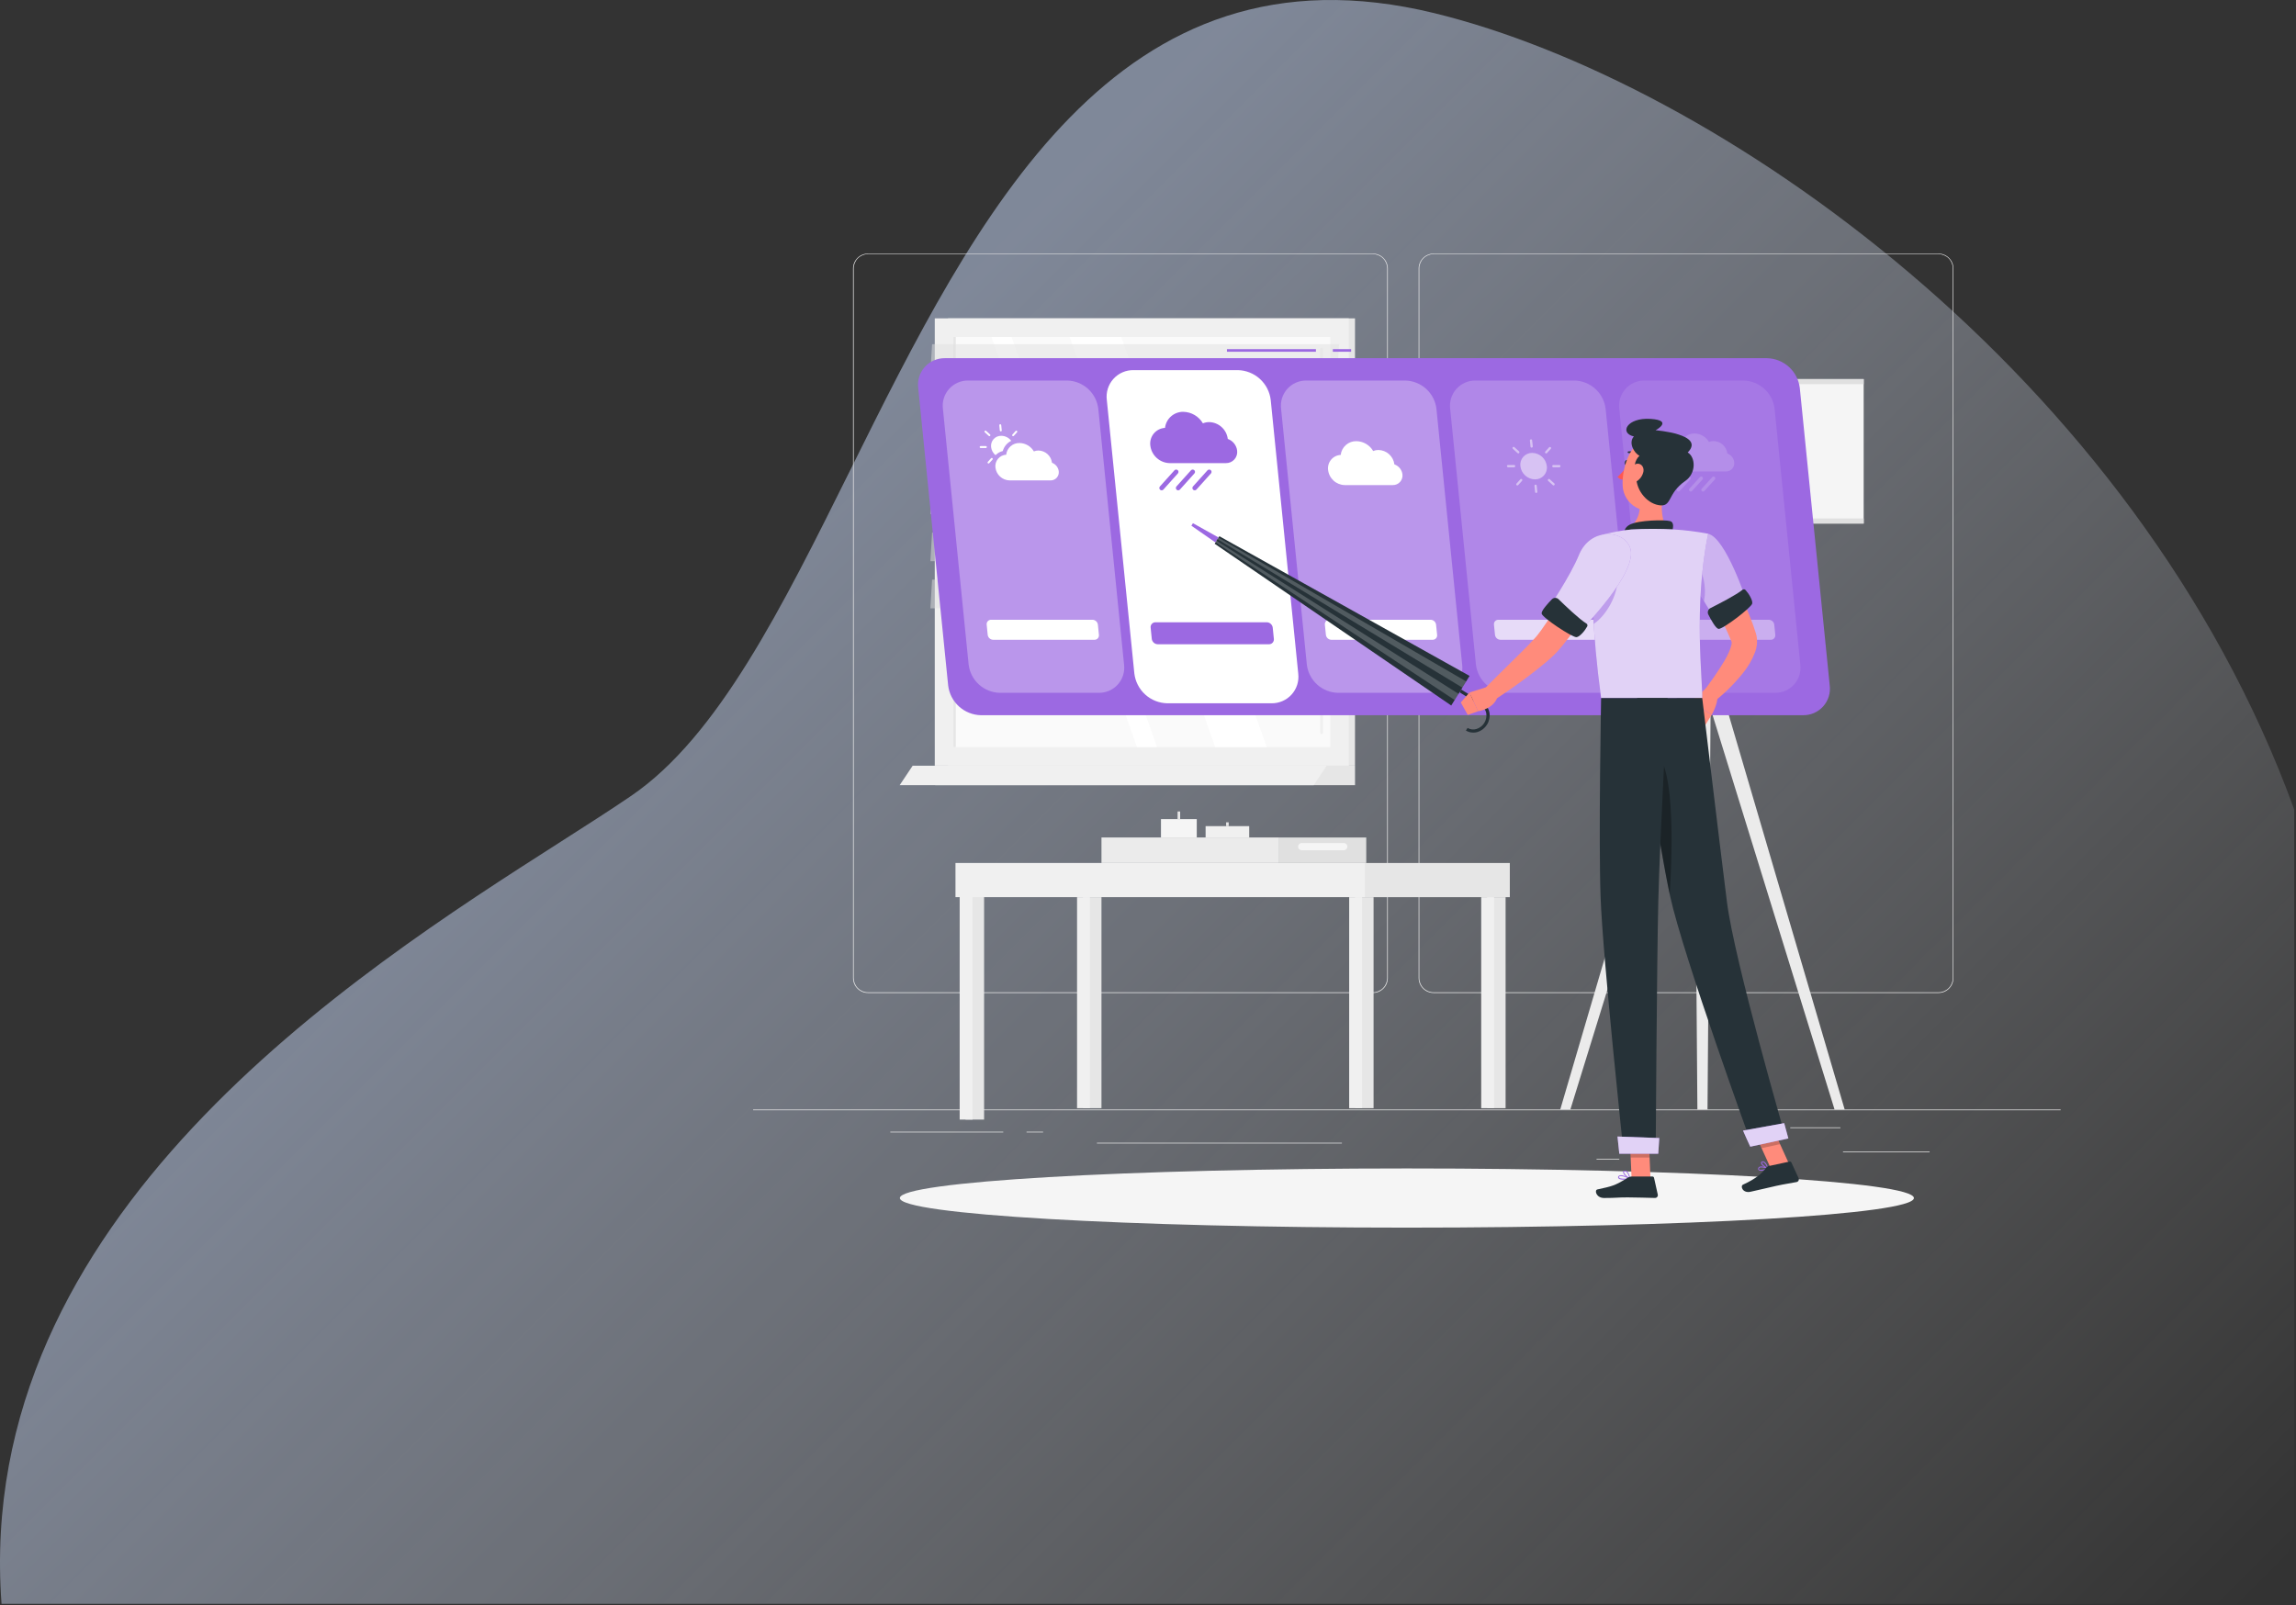 <svg width="878" height="614" viewBox="0 0 878 614" fill="none" xmlns="http://www.w3.org/2000/svg">
<rect x="0" y="0" width="878" height="614" fill="#333333" stroke="none"/>
<path opacity="0.5" fill-rule="evenodd" clip-rule="evenodd" d="M867.392 613.448H0.586C-10.388 465.646 135.329 372.511 214.497 321.91C224.782 315.337 233.943 309.481 241.492 304.317C274.58 281.68 299.116 232.249 325.211 179.676C373.287 82.82 426.654 -24.698 548.543 5.039C655.706 31.25 816.764 142.78 877.317 309.629V586.745C874.313 595.577 871.008 604.479 867.392 613.448Z" fill="url(#paint0_linear)"/>
<path d="M788 424.4H288V424.65H788V424.4Z" fill="#EBEBEB"/>
<path d="M737.9 440.49H704.78V440.74H737.9V440.49Z" fill="#EBEBEB"/>
<path d="M619.22 443.21H610.53V443.46H619.22V443.21Z" fill="#EBEBEB"/>
<path d="M703.78 431.21H684.59V431.46H703.78V431.21Z" fill="#EBEBEB"/>
<path d="M383.65 432.89H340.46V433.14H383.65V432.89Z" fill="#EBEBEB"/>
<path d="M398.89 432.89H392.56V433.14H398.89V432.89Z" fill="#EBEBEB"/>
<path d="M513.15 437.11H419.47V437.36H513.15V437.11Z" fill="#EBEBEB"/>
<path d="M525 379.8H331.91C330.397 379.797 328.948 379.195 327.879 378.124C326.81 377.053 326.21 375.603 326.21 374.09V102.66C326.223 101.156 326.829 99.718 327.896 98.658C328.964 97.599 330.406 97.003 331.91 97H525C526.514 97 527.967 97.602 529.038 98.672C530.108 99.743 530.71 101.196 530.71 102.71V374.09C530.71 375.604 530.108 377.057 529.038 378.128C527.967 379.198 526.514 379.8 525 379.8ZM331.91 97.2C330.464 97.203 329.077 97.779 328.056 98.803C327.034 99.826 326.46 101.214 326.46 102.66V374.09C326.46 375.536 327.034 376.924 328.056 377.947C329.077 378.971 330.464 379.547 331.91 379.55H525C526.447 379.547 527.834 378.971 528.858 377.948C529.881 376.924 530.457 375.537 530.46 374.09V102.66C530.457 101.213 529.881 99.826 528.858 98.802C527.834 97.779 526.447 97.203 525 97.2H331.91Z" fill="#EBEBEB"/>
<path d="M741.31 379.8H548.21C546.696 379.797 545.246 379.195 544.175 378.125C543.105 377.054 542.503 375.604 542.5 374.09V102.66C542.516 101.155 543.124 99.717 544.193 98.658C545.262 97.598 546.705 97.002 548.21 97H741.31C742.812 97.005 744.252 97.602 745.317 98.662C746.382 99.721 746.987 101.158 747 102.66V374.09C747 375.601 746.401 377.05 745.335 378.121C744.268 379.191 742.821 379.795 741.31 379.8ZM548.21 97.2C546.763 97.203 545.375 97.779 544.352 98.802C543.329 99.826 542.753 101.213 542.75 102.66V374.09C542.753 375.537 543.329 376.924 544.352 377.948C545.375 378.971 546.763 379.547 548.21 379.55H741.31C742.757 379.547 744.145 378.971 745.168 377.948C746.191 376.924 746.767 375.537 746.77 374.09V102.66C746.767 101.213 746.191 99.826 745.168 98.802C744.145 97.779 742.757 97.203 741.31 97.2H548.21Z" fill="#EBEBEB"/>
<path d="M362.54 292.87H518.16V121.77L362.54 121.77V292.87Z" fill="#E6E6E6"/>
<path d="M357.46 292.87H515.79V121.77L357.46 121.77V292.87Z" fill="#F0F0F0"/>
<path d="M362.55 292.87H518.17V300.33H357.58L362.55 292.87Z" fill="#E6E6E6"/>
<path d="M349.01 292.87H507.33L502.36 300.33H344.03L349.01 292.87Z" fill="#F0F0F0"/>
<path d="M508.69 285.76V128.88H364.58V285.76H508.69Z" fill="#FAFAFA"/>
<path d="M484.41 285.76L428.75 128.89H409.05L464.71 285.76H484.41Z" fill="white"/>
<path d="M505.39 280.78C505.462 280.78 505.534 280.766 505.6 280.738C505.667 280.71 505.728 280.67 505.779 280.619C505.83 280.568 505.87 280.507 505.898 280.44C505.926 280.374 505.94 280.302 505.94 280.23V133.51C505.937 133.366 505.878 133.229 505.775 133.128C505.673 133.027 505.534 132.97 505.39 132.97C505.319 132.97 505.249 132.984 505.183 133.011C505.118 133.038 505.058 133.078 505.008 133.128C504.958 133.178 504.918 133.238 504.891 133.303C504.864 133.369 504.85 133.439 504.85 133.51V280.23C504.85 280.374 504.907 280.513 505.008 280.615C505.108 280.718 505.246 280.777 505.39 280.78Z" fill="#F0F0F0"/>
<path d="M442.48 285.76L386.82 128.89H379.14L434.8 285.76H442.48Z" fill="white"/>
<path d="M365.48 285.77V128.89H364.58V285.77H365.48Z" fill="#E6E6E6"/>
<path opacity="0.5" d="M355.78 142.61H511.41L512.06 131.65H356.44L355.78 142.61Z" fill="#E0E0E0"/>
<path opacity="0.5" d="M355.78 160.62H511.41L512.06 149.66H356.44L355.78 160.62Z" fill="#E0E0E0"/>
<path opacity="0.5" d="M355.78 178.63H511.41L512.06 167.68H356.44L355.78 178.63Z" fill="#E0E0E0"/>
<path opacity="0.5" d="M355.78 196.64H511.41L512.06 185.69H356.44L355.78 196.64Z" fill="#E0E0E0"/>
<path opacity="0.5" d="M355.78 214.66H511.41L512.06 203.7H356.44L355.78 214.66Z" fill="#E0E0E0"/>
<path opacity="0.5" d="M355.78 232.67H511.41L512.06 221.71H356.44L355.78 232.67Z" fill="#E0E0E0"/>
<path d="M712.68 145H589.37V200.25H712.68V145Z" fill="#F5F5F5"/>
<path d="M712.68 145H589.37V146.94H712.68V145Z" fill="#E0E0E0"/>
<path d="M712.68 198.31H589.37V200.25H712.68V198.31Z" fill="#E0E0E0"/>
<path d="M649.09 424.4L647.36 200.25H654.69L652.96 424.4H649.09Z" fill="#EBEBEB"/>
<path d="M596.64 424.4L662.47 200.25H669.81L600.51 424.4H596.64Z" fill="#EBEBEB"/>
<path d="M705.42 424.4L639.59 200.25H632.25L701.55 424.4H705.42Z" fill="#EBEBEB"/>
<path d="M369.23 428.23H376.32V334.45H369.23V428.23Z" fill="#E6E6E6"/>
<path d="M366.98 428.23H371.91V334.45H366.98V428.23Z" fill="#F0F0F0"/>
<path d="M522.21 330.08H365.38V343.15H522.21V330.08Z" fill="#F0F0F0"/>
<path d="M518.17 423.87H525.26V343.16H518.17V423.87Z" fill="#E6E6E6"/>
<path d="M515.93 423.87H520.86V343.16H515.93V423.87Z" fill="#F0F0F0"/>
<path d="M568.66 423.87H575.75V343.16H568.66V423.87Z" fill="#E6E6E6"/>
<path d="M566.42 423.87H571.35V343.16H566.42V423.87Z" fill="#F0F0F0"/>
<path d="M414.12 423.87H421.21V343.16H414.12V423.87Z" fill="#E6E6E6"/>
<path d="M411.87 423.87H416.8V343.16H411.87V423.87Z" fill="#F0F0F0"/>
<path d="M522.2 343.16H577.36V330.09H522.2V343.16Z" fill="#E6E6E6"/>
<path d="M489.18 320.32H421.21V330.08H489.18V320.32Z" fill="#EBEBEB"/>
<path d="M489.18 330.09H522.46V320.33H489.18V330.09Z" fill="#E0E0E0"/>
<path d="M497.78 325.21H513.86C514.622 325.21 515.24 324.592 515.24 323.83C515.24 323.068 514.622 322.45 513.86 322.45H497.78C497.018 322.45 496.4 323.068 496.4 323.83C496.4 324.592 497.018 325.21 497.78 325.21Z" fill="#F5F5F5"/>
<path d="M457.65 313.31H443.96V320.32H457.65V313.31Z" fill="#F5F5F5"/>
<path d="M451.3 310.38H450.31V313.31H451.3V310.38Z" fill="#E6E6E6"/>
<path d="M469.86 314.53H468.87V315.99H469.86V314.53Z" fill="#E6E6E6"/>
<path d="M477.7 315.99H461.03V320.32H477.7V315.99Z" fill="#F0F0F0"/>
<path d="M538 469.56C645.083 469.56 731.89 464.492 731.89 458.24C731.89 451.988 645.083 446.92 538 446.92C430.918 446.92 344.11 451.988 344.11 458.24C344.11 464.492 430.918 469.56 538 469.56Z" fill="#F5F5F5"/>
<path d="M516.68 133.54H509.68V134.54H516.68V133.54Z" fill="#9C69E2"/>
<path d="M503.22 133.54H469.19V134.54H503.22V133.54Z" fill="#9C69E2"/>
<path d="M689.46 273.56H375.1C371.992 273.49 369.014 272.3 366.714 270.209C364.413 268.118 362.945 265.267 362.58 262.18L351.13 148.42C350.946 146.977 351.075 145.512 351.507 144.124C351.94 142.735 352.665 141.456 353.636 140.373C354.606 139.29 355.798 138.428 357.131 137.846C358.464 137.264 359.906 136.975 361.36 137H675.72C678.828 137.072 681.806 138.262 684.108 140.352C686.41 142.443 687.88 145.293 688.25 148.38L699.69 262.14C699.875 263.583 699.748 265.049 699.316 266.438C698.884 267.827 698.159 269.107 697.188 270.191C696.217 271.274 695.025 272.136 693.691 272.717C692.358 273.299 690.914 273.586 689.46 273.56Z" fill="#9C69E2"/>
<path opacity="0.3" d="M420.11 265H382.3C379.351 264.93 376.526 263.799 374.342 261.816C372.158 259.833 370.762 257.129 370.41 254.2L360.57 156.35C360.399 154.983 360.524 153.596 360.936 152.282C361.349 150.968 362.039 149.758 362.959 148.733C363.88 147.709 365.01 146.895 366.273 146.346C367.536 145.796 368.903 145.525 370.28 145.55H408.09C411.048 145.612 413.884 146.743 416.074 148.734C418.263 150.725 419.658 153.441 420 156.38L429.85 254.23C430.016 255.597 429.887 256.984 429.471 258.296C429.055 259.609 428.362 260.817 427.438 261.838C426.514 262.859 425.382 263.67 424.118 264.216C422.853 264.761 421.487 265.029 420.11 265Z" fill="white"/>
<path d="M486.21 269H446.32C443.207 268.928 440.225 267.735 437.922 265.641C435.618 263.547 434.147 260.691 433.78 257.6L423.25 153C423.064 151.555 423.192 150.087 423.625 148.696C424.058 147.305 424.785 146.023 425.758 144.938C426.731 143.854 427.926 142.991 429.262 142.41C430.598 141.829 432.043 141.542 433.5 141.57H473.39C476.508 141.641 479.494 142.837 481.799 144.938C484.104 147.039 485.571 149.902 485.93 153L496.46 257.68C496.627 259.116 496.485 260.572 496.044 261.948C495.602 263.325 494.872 264.592 493.902 265.664C492.931 266.736 491.743 267.588 490.416 268.163C489.09 268.739 487.656 269.024 486.21 269Z" fill="white"/>
<path opacity="0.3" d="M549.43 265H511.62C508.671 264.932 505.846 263.802 503.664 261.818C501.481 259.834 500.088 257.129 499.74 254.2L489.89 156.35C489.719 154.983 489.844 153.596 490.256 152.282C490.669 150.968 491.359 149.758 492.279 148.733C493.2 147.709 494.33 146.895 495.593 146.346C496.856 145.796 498.223 145.525 499.6 145.55H537.41C540.359 145.62 543.184 146.751 545.368 148.734C547.551 150.717 548.947 153.421 549.3 156.35L559.14 254.2C559.311 255.567 559.186 256.954 558.773 258.268C558.361 259.582 557.671 260.792 556.75 261.817C555.83 262.841 554.699 263.655 553.436 264.204C552.173 264.754 550.807 265.025 549.43 265Z" fill="white"/>
<path opacity="0.2" d="M614.09 265H576.28C573.332 264.929 570.508 263.799 568.326 261.815C566.144 259.832 564.75 257.128 564.4 254.2L554.55 156.35C554.382 154.983 554.51 153.596 554.924 152.283C555.338 150.969 556.029 149.76 556.95 148.737C557.872 147.713 559.002 146.899 560.264 146.349C561.527 145.799 562.893 145.527 564.27 145.55H602.07C605.031 145.612 607.869 146.742 610.062 148.732C612.254 150.723 613.653 153.439 614 156.38L623.84 254.23C624.007 255.598 623.877 256.985 623.46 258.299C623.044 259.612 622.349 260.82 621.425 261.842C620.5 262.863 619.366 263.674 618.101 264.219C616.835 264.764 615.467 265.03 614.09 265Z" fill="white"/>
<path opacity="0.1" d="M678.75 265H640.94C637.992 264.929 635.168 263.799 632.986 261.815C630.804 259.832 629.41 257.128 629.06 254.2L619.21 156.35C619.042 154.983 619.17 153.596 619.584 152.283C619.998 150.969 620.689 149.76 621.611 148.737C622.532 147.713 623.662 146.899 624.924 146.349C626.187 145.799 627.553 145.527 628.93 145.55H666.73C669.679 145.62 672.504 146.751 674.688 148.734C676.871 150.717 678.267 153.421 678.62 156.35L688.46 254.2C688.631 255.567 688.506 256.954 688.093 258.268C687.681 259.582 686.991 260.792 686.07 261.817C685.15 262.841 684.019 263.655 682.756 264.204C681.493 264.754 680.127 265.025 678.75 265Z" fill="white"/>
<path d="M533.22 177.62C533.035 176.12 532.315 174.737 531.193 173.725C530.071 172.713 528.621 172.14 527.11 172.11C526.423 172.109 525.743 172.245 525.11 172.51C524.453 171.384 523.518 170.445 522.393 169.785C521.269 169.125 519.994 168.765 518.69 168.74C517.215 168.713 515.782 169.237 514.673 170.21C513.563 171.183 512.856 172.534 512.69 174C511.985 174.034 511.295 174.214 510.663 174.528C510.031 174.842 509.472 175.284 509.019 175.825C508.566 176.366 508.23 176.995 508.032 177.672C507.835 178.349 507.779 179.06 507.87 179.76C508.053 181.329 508.798 182.779 509.967 183.841C511.136 184.904 512.651 185.507 514.23 185.54H532.61C533.133 185.55 533.652 185.447 534.132 185.239C534.612 185.03 535.041 184.721 535.391 184.332C535.741 183.944 536.003 183.484 536.16 182.985C536.317 182.486 536.365 181.959 536.3 181.44C536.194 180.579 535.849 179.766 535.305 179.091C534.761 178.416 534.038 177.906 533.22 177.62Z" fill="white"/>
<path d="M469.51 167.88C469.292 166.131 468.451 164.518 467.142 163.338C465.833 162.157 464.142 161.487 462.38 161.45C461.563 161.447 460.754 161.607 460 161.92C459.233 160.607 458.141 159.512 456.83 158.742C455.518 157.971 454.031 157.551 452.51 157.52C450.789 157.491 449.119 158.104 447.825 159.239C446.531 160.374 445.706 161.95 445.51 163.66C444.688 163.704 443.884 163.918 443.148 164.286C442.412 164.654 441.76 165.17 441.232 165.801C440.704 166.433 440.312 167.166 440.079 167.955C439.846 168.744 439.779 169.573 439.88 170.39C440.092 172.223 440.962 173.918 442.329 175.159C443.695 176.4 445.464 177.104 447.31 177.14H468.78C469.39 177.152 469.996 177.032 470.556 176.79C471.116 176.547 471.617 176.187 472.026 175.734C472.434 175.28 472.741 174.744 472.924 174.162C473.108 173.58 473.164 172.966 473.09 172.36C472.966 171.355 472.566 170.404 471.934 169.613C471.302 168.822 470.463 168.222 469.51 167.88Z" fill="#9C69E2"/>
<path d="M450.55 187.55C450.328 187.55 450.115 187.468 449.95 187.32C449.862 187.242 449.791 187.147 449.74 187.042C449.689 186.936 449.659 186.822 449.653 186.705C449.646 186.587 449.663 186.47 449.702 186.36C449.741 186.249 449.801 186.147 449.88 186.06L455.46 179.86C455.621 179.7 455.838 179.608 456.065 179.602C456.293 179.597 456.514 179.679 456.683 179.831C456.851 179.983 456.956 180.194 456.974 180.421C456.992 180.648 456.923 180.873 456.78 181.05L451.21 187.25C451.128 187.344 451.026 187.419 450.912 187.471C450.798 187.523 450.675 187.55 450.55 187.55Z" fill="#9C69E2"/>
<path d="M456.87 187.55C456.648 187.55 456.435 187.468 456.27 187.32C456.182 187.242 456.111 187.147 456.06 187.042C456.009 186.936 455.979 186.822 455.973 186.705C455.966 186.587 455.983 186.47 456.022 186.36C456.061 186.249 456.121 186.147 456.2 186.06L461.78 179.86C461.941 179.7 462.158 179.608 462.385 179.602C462.613 179.597 462.834 179.679 463.002 179.831C463.171 179.983 463.276 180.194 463.294 180.421C463.312 180.648 463.242 180.873 463.1 181.05L457.53 187.25C457.447 187.344 457.346 187.419 457.232 187.471C457.118 187.523 456.995 187.55 456.87 187.55Z" fill="#9C69E2"/>
<path d="M444.23 187.55C444.008 187.55 443.795 187.468 443.63 187.32C443.542 187.242 443.471 187.147 443.42 187.042C443.369 186.936 443.339 186.822 443.333 186.705C443.326 186.587 443.343 186.47 443.382 186.36C443.421 186.249 443.481 186.147 443.56 186.06L449.14 179.86C449.301 179.7 449.518 179.608 449.745 179.602C449.973 179.597 450.194 179.679 450.362 179.831C450.531 179.983 450.636 180.194 450.654 180.421C450.672 180.648 450.602 180.873 450.46 181.05L444.89 187.25C444.807 187.344 444.706 187.419 444.592 187.471C444.478 187.523 444.355 187.55 444.23 187.55Z" fill="#9C69E2"/>
<g opacity="0.4">
<path opacity="0.4" d="M660.55 173.45C660.387 172.158 659.765 170.967 658.798 170.095C657.831 169.223 656.582 168.728 655.28 168.7C654.677 168.696 654.078 168.811 653.52 169.04C652.953 168.07 652.147 167.262 651.179 166.693C650.211 166.124 649.113 165.813 647.99 165.79C646.713 165.762 645.472 166.212 644.51 167.052C643.548 167.892 642.934 169.061 642.79 170.33C642.179 170.361 641.582 170.517 641.035 170.791C640.488 171.064 640.004 171.448 639.613 171.918C639.222 172.387 638.933 172.933 638.764 173.521C638.595 174.108 638.549 174.724 638.63 175.33C638.787 176.686 639.429 177.939 640.438 178.859C641.447 179.778 642.755 180.3 644.12 180.33H660C660.45 180.339 660.897 180.252 661.311 180.072C661.724 179.893 662.094 179.627 662.394 179.292C662.695 178.957 662.92 178.561 663.054 178.131C663.188 177.701 663.228 177.247 663.17 176.8C663.092 176.052 662.805 175.341 662.342 174.748C661.879 174.155 661.257 173.706 660.55 173.45Z" fill="white"/>
<path opacity="0.4" d="M646.54 188C646.377 188.002 646.219 187.941 646.1 187.83C645.97 187.713 645.892 187.55 645.883 187.375C645.874 187.201 645.934 187.03 646.05 186.9L650.05 182.5C650.108 182.434 650.178 182.381 650.256 182.342C650.335 182.304 650.42 182.281 650.507 182.275C650.595 182.27 650.682 182.281 650.765 182.31C650.848 182.338 650.924 182.382 650.99 182.44C651.056 182.498 651.109 182.568 651.148 182.646C651.186 182.725 651.209 182.81 651.215 182.898C651.22 182.985 651.208 183.072 651.18 183.155C651.152 183.238 651.108 183.314 651.05 183.38L647.05 187.78C646.987 187.853 646.908 187.91 646.82 187.948C646.732 187.986 646.636 188.004 646.54 188Z" fill="white"/>
<path opacity="0.4" d="M651.21 188C651.129 188.002 651.048 187.988 650.973 187.959C650.897 187.93 650.828 187.886 650.77 187.83C650.708 187.769 650.659 187.697 650.625 187.617C650.591 187.537 650.574 187.452 650.574 187.365C650.574 187.278 650.591 187.193 650.625 187.113C650.659 187.033 650.708 186.961 650.77 186.9L654.77 182.5C654.828 182.434 654.898 182.381 654.976 182.342C655.055 182.304 655.14 182.281 655.227 182.275C655.315 182.27 655.402 182.281 655.485 182.31C655.568 182.338 655.644 182.382 655.71 182.44C655.776 182.498 655.829 182.568 655.868 182.646C655.906 182.725 655.929 182.81 655.935 182.898C655.94 182.985 655.928 183.072 655.9 183.155C655.872 183.238 655.828 183.314 655.77 183.38L651.77 187.78C651.702 187.86 651.615 187.922 651.517 187.96C651.42 187.998 651.314 188.012 651.21 188Z" fill="white"/>
<path opacity="0.4" d="M641.87 188C641.707 188.001 641.55 187.941 641.43 187.83C641.3 187.713 641.222 187.55 641.213 187.375C641.203 187.201 641.264 187.03 641.38 186.9L645.38 182.5C645.497 182.37 645.66 182.292 645.835 182.283C646.009 182.274 646.18 182.334 646.31 182.45C646.375 182.507 646.428 182.577 646.466 182.655C646.504 182.733 646.526 182.818 646.531 182.904C646.536 182.991 646.523 183.078 646.494 183.16C646.464 183.241 646.419 183.316 646.36 183.38L642.36 187.78C642.299 187.85 642.224 187.906 642.139 187.944C642.054 187.982 641.963 188.001 641.87 188Z" fill="white"/>
</g>
<g opacity="0.7">
<path opacity="0.7" d="M591.52 178.29C591.602 178.931 591.545 179.583 591.352 180.2C591.16 180.817 590.837 181.385 590.405 181.866C589.974 182.348 589.443 182.73 588.85 182.988C588.258 183.245 587.616 183.372 586.97 183.36C585.586 183.331 584.259 182.801 583.235 181.869C582.211 180.937 581.559 179.665 581.4 178.29C581.318 177.649 581.375 176.998 581.567 176.382C581.76 175.765 582.083 175.197 582.515 174.717C582.947 174.236 583.477 173.855 584.07 173.598C584.663 173.342 585.304 173.216 585.95 173.23C587.333 173.259 588.658 173.787 589.682 174.717C590.706 175.647 591.358 176.916 591.52 178.29Z" fill="white"/>
<path opacity="0.7" d="M587.45 188.55C587.342 188.55 587.239 188.511 587.159 188.439C587.08 188.366 587.03 188.267 587.02 188.16L586.78 185.85C586.769 185.735 586.803 185.62 586.876 185.53C586.949 185.44 587.055 185.383 587.17 185.37C587.285 185.359 587.4 185.393 587.49 185.466C587.58 185.539 587.637 185.645 587.65 185.76L587.88 188.07C587.885 188.127 587.88 188.184 587.863 188.238C587.846 188.292 587.819 188.343 587.783 188.386C587.747 188.43 587.702 188.466 587.652 188.492C587.601 188.519 587.546 188.535 587.49 188.54L587.45 188.55Z" fill="white"/>
<path opacity="0.7" d="M585.7 171.22C585.592 171.218 585.488 171.176 585.408 171.102C585.329 171.028 585.28 170.928 585.27 170.82L585.04 168.52C585.029 168.405 585.063 168.29 585.136 168.2C585.209 168.11 585.315 168.053 585.43 168.04C585.486 168.034 585.543 168.04 585.598 168.057C585.652 168.074 585.702 168.101 585.746 168.137C585.79 168.173 585.826 168.218 585.852 168.268C585.879 168.318 585.895 168.373 585.9 168.43L586.14 170.74C586.145 170.797 586.14 170.854 586.123 170.908C586.106 170.962 586.079 171.013 586.043 171.056C586.007 171.1 585.962 171.136 585.912 171.162C585.861 171.189 585.806 171.205 585.75 171.21L585.7 171.22Z" fill="white"/>
<path opacity="0.7" d="M579 178.73H576.69C576.575 178.727 576.466 178.68 576.385 178.598C576.305 178.515 576.26 178.405 576.26 178.29C576.26 178.176 576.305 178.067 576.386 177.986C576.466 177.905 576.576 177.86 576.69 177.86H579C579.114 177.86 579.223 177.905 579.304 177.986C579.385 178.067 579.43 178.176 579.43 178.29C579.43 178.405 579.385 178.515 579.305 178.598C579.224 178.68 579.115 178.727 579 178.73Z" fill="white"/>
<path opacity="0.7" d="M596.28 178.73H594C593.885 178.727 593.775 178.68 593.695 178.598C593.615 178.515 593.57 178.405 593.57 178.29C593.57 178.176 593.615 178.067 593.696 177.986C593.776 177.905 593.886 177.86 594 177.86H596.31C596.424 177.86 596.533 177.905 596.614 177.986C596.695 178.067 596.74 178.176 596.74 178.29C596.74 178.349 596.728 178.408 596.705 178.463C596.681 178.518 596.647 178.567 596.604 178.608C596.561 178.65 596.51 178.682 596.454 178.702C596.399 178.723 596.339 178.733 596.28 178.73Z" fill="white"/>
<path opacity="0.7" d="M594.1 185.67C593.993 185.668 593.891 185.629 593.81 185.56L592.01 183.93C591.933 183.85 591.889 183.743 591.888 183.632C591.886 183.52 591.927 183.412 592.002 183.33C592.077 183.247 592.18 183.196 592.291 183.187C592.402 183.178 592.512 183.211 592.6 183.28L594.39 184.91C594.472 184.992 594.518 185.104 594.518 185.22C594.518 185.336 594.472 185.448 594.39 185.53C594.315 185.612 594.211 185.663 594.1 185.67Z" fill="white"/>
<path opacity="0.7" d="M580.61 173.42C580.502 173.417 580.399 173.374 580.32 173.3L578.53 171.67C578.488 171.632 578.454 171.586 578.43 171.535C578.405 171.483 578.391 171.428 578.389 171.371C578.386 171.315 578.394 171.258 578.413 171.205C578.432 171.151 578.462 171.102 578.5 171.06C578.538 171.018 578.584 170.984 578.635 170.96C578.687 170.935 578.742 170.921 578.799 170.919C578.855 170.916 578.912 170.924 578.965 170.943C579.019 170.962 579.068 170.992 579.11 171.03L580.91 172.66C580.974 172.72 581.018 172.798 581.037 172.884C581.057 172.97 581.049 173.06 581.017 173.142C580.985 173.223 580.929 173.294 580.856 173.343C580.784 173.393 580.698 173.42 580.61 173.42Z" fill="white"/>
<path opacity="0.7" d="M580.22 185.67C580.113 185.67 580.01 185.631 579.93 185.56C579.89 185.52 579.858 185.473 579.836 185.42C579.814 185.368 579.803 185.312 579.803 185.255C579.803 185.198 579.814 185.142 579.836 185.09C579.858 185.037 579.89 184.99 579.93 184.95L581.4 183.32C581.44 183.28 581.487 183.248 581.54 183.226C581.592 183.204 581.648 183.193 581.705 183.193C581.762 183.193 581.818 183.204 581.87 183.226C581.922 183.248 581.97 183.28 582.01 183.32C582.092 183.402 582.138 183.514 582.138 183.63C582.138 183.746 582.092 183.858 582.01 183.94L580.54 185.57C580.45 185.643 580.335 185.679 580.22 185.67Z" fill="white"/>
<path opacity="0.7" d="M591.24 173.42C591.186 173.421 591.132 173.41 591.083 173.39C591.033 173.369 590.988 173.338 590.95 173.3C590.91 173.26 590.878 173.212 590.856 173.16C590.834 173.108 590.823 173.052 590.823 172.995C590.823 172.938 590.834 172.882 590.856 172.83C590.878 172.777 590.91 172.73 590.95 172.69L592.42 171.06C592.501 170.992 592.604 170.955 592.71 170.956C592.816 170.958 592.917 170.998 592.996 171.068C593.075 171.139 593.126 171.235 593.14 171.34C593.153 171.445 593.129 171.552 593.07 171.64L591.6 173.27C591.556 173.322 591.501 173.363 591.438 173.389C591.376 173.415 591.308 173.426 591.24 173.42Z" fill="white"/>
</g>
<path d="M402.29 177C402.131 175.724 401.519 174.547 400.564 173.686C399.609 172.825 398.376 172.336 397.09 172.31C396.496 172.31 395.907 172.429 395.36 172.66C394.802 171.701 394.007 170.902 393.05 170.34C392.094 169.778 391.009 169.471 389.9 169.45C388.638 169.41 387.409 169.849 386.457 170.678C385.506 171.507 384.903 172.665 384.77 173.92C384.17 173.951 383.582 174.106 383.045 174.374C382.507 174.642 382.03 175.018 381.645 175.479C381.259 175.94 380.972 176.475 380.803 177.052C380.633 177.628 380.585 178.234 380.66 178.83C380.817 180.166 381.452 181.401 382.448 182.305C383.444 183.21 384.735 183.723 386.08 183.75H401.73C402.175 183.759 402.617 183.672 403.026 183.495C403.435 183.318 403.801 183.055 404.099 182.724C404.397 182.393 404.62 182.001 404.753 181.576C404.886 181.151 404.926 180.702 404.87 180.26C404.78 179.532 404.492 178.843 404.037 178.268C403.582 177.694 402.977 177.255 402.29 177Z" fill="white"/>
<path d="M386.7 168.61C385.915 168.997 385.221 169.546 384.663 170.219C384.104 170.893 383.695 171.677 383.46 172.52C382.403 172.764 381.442 173.318 380.7 174.11C379.751 173.334 379.141 172.218 379 171C378.931 170.454 378.98 169.9 379.145 169.374C379.309 168.849 379.585 168.366 379.953 167.957C380.321 167.548 380.773 167.223 381.278 167.004C381.783 166.786 382.33 166.678 382.88 166.69C383.621 166.695 384.352 166.87 385.014 167.203C385.677 167.536 386.254 168.018 386.7 168.61Z" fill="white"/>
<path d="M382.7 165C382.608 165.001 382.52 164.967 382.451 164.906C382.383 164.845 382.34 164.761 382.33 164.67L382.14 162.67C382.134 162.622 382.139 162.573 382.152 162.527C382.166 162.48 382.189 162.437 382.22 162.4C382.251 162.362 382.289 162.332 382.332 162.309C382.375 162.287 382.422 162.274 382.47 162.27C382.518 162.264 382.567 162.269 382.613 162.282C382.66 162.296 382.703 162.319 382.74 162.35C382.777 162.381 382.808 162.419 382.83 162.462C382.853 162.505 382.866 162.552 382.87 162.6L383.07 164.6C383.075 164.649 383.071 164.698 383.058 164.745C383.044 164.792 383.021 164.836 382.991 164.874C382.96 164.912 382.922 164.944 382.879 164.967C382.836 164.99 382.789 165.005 382.74 165.01L382.7 165Z" fill="white"/>
<path d="M377 171.36H375C374.951 171.36 374.903 171.35 374.858 171.332C374.813 171.313 374.773 171.286 374.738 171.252C374.704 171.217 374.677 171.176 374.658 171.132C374.639 171.087 374.63 171.039 374.63 170.99C374.629 170.941 374.637 170.892 374.655 170.847C374.673 170.801 374.701 170.76 374.735 170.725C374.77 170.691 374.811 170.663 374.857 170.645C374.902 170.627 374.951 170.619 375 170.62H377C377.098 170.62 377.192 170.659 377.262 170.728C377.331 170.798 377.37 170.892 377.37 170.99C377.367 171.087 377.328 171.18 377.259 171.249C377.19 171.318 377.097 171.357 377 171.36Z" fill="white"/>
<path d="M378.37 166.83C378.278 166.831 378.19 166.799 378.12 166.74L376.59 165.35C376.517 165.284 376.473 165.191 376.469 165.093C376.464 164.994 376.499 164.898 376.565 164.825C376.631 164.752 376.724 164.708 376.822 164.704C376.921 164.699 377.017 164.734 377.09 164.8L378.62 166.19C378.688 166.259 378.727 166.353 378.727 166.45C378.727 166.547 378.688 166.641 378.62 166.71C378.588 166.745 378.55 166.774 378.507 166.795C378.464 166.816 378.417 166.827 378.37 166.83Z" fill="white"/>
<path d="M378 177.27C377.954 177.271 377.908 177.262 377.865 177.245C377.822 177.228 377.783 177.202 377.75 177.17C377.682 177.101 377.643 177.007 377.643 176.91C377.643 176.813 377.682 176.719 377.75 176.65L379 175.26C379.072 175.193 379.167 175.156 379.265 175.156C379.363 175.156 379.458 175.193 379.53 175.26C379.599 175.331 379.638 175.426 379.638 175.525C379.638 175.624 379.599 175.719 379.53 175.79L378.28 177.18C378.242 177.214 378.198 177.239 378.15 177.255C378.101 177.27 378.05 177.276 378 177.27Z" fill="white"/>
<path d="M387.41 166.83C387.338 166.832 387.268 166.813 387.207 166.775C387.146 166.737 387.098 166.681 387.07 166.616C387.041 166.55 387.032 166.478 387.044 166.407C387.057 166.337 387.09 166.271 387.14 166.22L388.39 164.83C388.459 164.762 388.552 164.723 388.65 164.723C388.747 164.723 388.841 164.762 388.91 164.83C388.976 164.9 389.013 164.993 389.013 165.09C389.013 165.187 388.976 165.28 388.91 165.35L387.66 166.74C387.59 166.798 387.501 166.83 387.41 166.83Z" fill="white"/>
<path d="M418.54 244.71H379.78C379.264 244.697 378.77 244.499 378.388 244.152C378.006 243.805 377.762 243.332 377.7 242.82L377.31 238.93C377.281 238.691 377.304 238.45 377.377 238.221C377.45 237.992 377.571 237.781 377.732 237.603C377.893 237.425 378.09 237.283 378.311 237.188C378.531 237.092 378.77 237.045 379.01 237.05H417.77C418.283 237.063 418.774 237.26 419.154 237.605C419.534 237.95 419.778 238.42 419.84 238.93L420.23 242.82C420.26 243.058 420.238 243.301 420.167 243.53C420.095 243.759 419.976 243.971 419.815 244.15C419.655 244.329 419.458 244.472 419.238 244.568C419.018 244.665 418.78 244.713 418.54 244.71Z" fill="white"/>
<path d="M485.26 246.42H442.72C442.154 246.407 441.612 246.191 441.194 245.81C440.775 245.43 440.507 244.912 440.44 244.35L440.01 240.08C439.977 239.818 440 239.552 440.079 239.3C440.158 239.048 440.29 238.816 440.467 238.62C440.643 238.423 440.86 238.267 441.102 238.162C441.344 238.057 441.606 238.005 441.87 238.01H484.42C484.985 238.023 485.527 238.239 485.946 238.619C486.365 239 486.633 239.518 486.7 240.08L487.13 244.35C487.161 244.612 487.136 244.879 487.056 245.13C486.976 245.382 486.843 245.614 486.666 245.81C486.489 246.007 486.271 246.162 486.029 246.268C485.786 246.373 485.524 246.425 485.26 246.42Z" fill="#9C69E2"/>
<path d="M547.86 244.71H509.1C508.585 244.697 508.093 244.498 507.712 244.151C507.332 243.804 507.09 243.331 507.03 242.82L506.64 238.93C506.61 238.692 506.631 238.45 506.703 238.221C506.774 237.992 506.894 237.782 507.055 237.603C507.215 237.425 507.412 237.283 507.632 237.188C507.852 237.092 508.09 237.045 508.33 237.05H547.09C547.604 237.061 548.096 237.257 548.477 237.603C548.857 237.948 549.1 238.42 549.16 238.93L549.56 242.82C549.588 243.059 549.566 243.301 549.493 243.531C549.42 243.76 549.299 243.971 549.138 244.15C548.977 244.329 548.78 244.472 548.56 244.568C548.339 244.665 548.101 244.713 547.86 244.71Z" fill="white"/>
<path opacity="0.7" d="M612.52 244.71H573.76C573.245 244.697 572.753 244.498 572.372 244.151C571.992 243.804 571.75 243.331 571.69 242.82L571.3 238.93C571.27 238.692 571.291 238.45 571.363 238.221C571.434 237.992 571.554 237.782 571.715 237.603C571.875 237.425 572.072 237.283 572.292 237.188C572.512 237.092 572.75 237.045 572.99 237.05H611.75C612.264 237.061 612.756 237.257 613.137 237.603C613.517 237.948 613.76 238.42 613.82 238.93L614.22 242.82C614.248 243.059 614.226 243.301 614.153 243.531C614.08 243.76 613.959 243.971 613.798 244.15C613.637 244.329 613.44 244.472 613.22 244.568C612.999 244.665 612.761 244.713 612.52 244.71Z" fill="white"/>
<path opacity="0.4" d="M677.18 244.71H638.43C637.913 244.699 637.418 244.502 637.036 244.154C636.654 243.807 636.41 243.333 636.35 242.82L635.96 238.93C635.93 238.692 635.951 238.45 636.023 238.221C636.094 237.992 636.214 237.782 636.375 237.603C636.535 237.425 636.732 237.283 636.952 237.188C637.172 237.092 637.41 237.045 637.65 237.05H676.41C676.924 237.063 677.417 237.259 677.798 237.604C678.18 237.949 678.425 238.42 678.49 238.93L678.88 242.82C678.908 243.059 678.885 243.301 678.813 243.531C678.74 243.76 678.619 243.971 678.458 244.15C678.297 244.329 678.1 244.472 677.88 244.568C677.659 244.665 677.42 244.713 677.18 244.71Z" fill="white"/>
<path d="M656 209.63C658.8 214.28 661.33 218.92 663.74 223.73C666.181 228.58 668.355 233.561 670.25 238.65C670.49 239.3 670.72 239.96 670.93 240.65L671.26 241.65L671.43 242.15L671.55 242.55C671.55 242.72 671.64 242.89 671.68 243.06C672.099 245.217 671.905 247.448 671.12 249.5C670.012 252.4 668.441 255.102 666.47 257.5C663.016 261.793 659.057 265.654 654.68 269L650.91 265.1C654.021 261.136 656.887 256.985 659.49 252.67C660.078 251.662 660.612 250.624 661.09 249.56C661.52 248.65 661.855 247.699 662.09 246.72C662.28 245.9 662.19 245.25 662.09 245.39V245.32L661.91 244.9L661.57 244.05C661.34 243.49 661.1 242.92 660.84 242.35C658.84 237.8 656.48 233.23 654.06 228.7C651.64 224.17 649.06 219.61 646.6 215.18L656 209.63Z" fill="#FF8B7B"/>
<path d="M652.34 263.35L646.65 268.35L654.57 273.35C654.57 273.35 656.9 269.57 656.8 266.07L652.34 263.35Z" fill="#FF8B7B"/>
<path d="M644.57 275.83L650.63 279.73L654.57 273.38L646.65 268.38L644.57 275.83Z" fill="#FF8B7B"/>
<path d="M622.69 177.09C622.58 177.66 622.18 178.09 621.81 178C621.44 177.91 621.22 177.4 621.33 176.83C621.44 176.26 621.84 175.83 622.21 175.92C622.58 176.01 622.8 176.52 622.69 177.09Z" fill="#263238"/>
<path d="M622.24 178.08C621.218 179.698 619.976 181.165 618.55 182.44C618.886 182.798 619.297 183.077 619.753 183.259C620.209 183.44 620.7 183.519 621.19 183.49L622.24 178.08Z" fill="#FF5652"/>
<path d="M625.4 174.32C625.485 174.321 625.568 174.289 625.63 174.23C625.694 174.165 625.73 174.077 625.73 173.985C625.73 173.893 625.694 173.805 625.63 173.74C625.267 173.333 624.811 173.02 624.301 172.828C623.79 172.636 623.241 172.572 622.7 172.64C622.656 172.647 622.614 172.663 622.577 172.687C622.54 172.71 622.507 172.741 622.482 172.778C622.457 172.814 622.439 172.855 622.43 172.899C622.421 172.942 622.421 172.987 622.43 173.03C622.445 173.119 622.494 173.198 622.567 173.251C622.64 173.303 622.731 173.324 622.82 173.31C623.249 173.266 623.682 173.325 624.083 173.482C624.485 173.638 624.844 173.888 625.13 174.21C625.165 174.246 625.207 174.275 625.253 174.294C625.3 174.312 625.35 174.322 625.4 174.32Z" fill="#263238"/>
<path d="M636.4 184C635.4 189.29 634.33 199 638.03 202.51C638.03 202.51 636.58 207.87 626.76 207.87C615.95 207.87 622.01 203.33 622.01 203.33C626.59 199.33 627.74 195.19 626.72 191.09L636.4 184Z" fill="#FF8B7B"/>
<path d="M639.24 204.11C639.79 202.11 640.39 199.85 638.65 199.32C636.74 198.74 626.58 198.92 623.23 200.67C619.88 202.42 621.23 206.22 621.23 206.22L639.24 204.11Z" fill="#263238"/>
<path d="M674.32 447.69C674.028 447.795 673.719 447.84 673.41 447.823C673.1 447.806 672.798 447.726 672.52 447.59C672.414 447.489 672.342 447.358 672.313 447.215C672.285 447.072 672.301 446.924 672.36 446.79C672.392 446.679 672.448 446.577 672.524 446.491C672.6 446.404 672.694 446.336 672.8 446.29C673.8 445.82 676.02 446.74 676.11 446.78C676.14 446.793 676.165 446.815 676.183 446.843C676.201 446.87 676.21 446.902 676.21 446.935C676.21 446.968 676.201 447 676.183 447.027C676.165 447.055 676.14 447.077 676.11 447.09C675.536 447.353 674.936 447.554 674.32 447.69ZM673.14 446.53L672.94 446.6C672.878 446.627 672.823 446.667 672.778 446.717C672.734 446.767 672.7 446.826 672.68 446.89C672.59 447.2 672.68 447.3 672.74 447.33C673.13 447.66 674.58 447.33 675.59 446.95C674.816 446.626 673.978 446.482 673.14 446.53Z" fill="#9C69E2"/>
<path d="M676.08 447.1H676C675.18 446.86 673.43 445.62 673.41 444.8C673.409 444.672 673.453 444.547 673.533 444.447C673.613 444.347 673.725 444.277 673.85 444.25C673.974 444.205 674.105 444.187 674.236 444.198C674.368 444.208 674.495 444.246 674.61 444.31C675.61 444.8 676.18 446.8 676.21 446.89C676.217 446.912 676.22 446.936 676.217 446.96C676.215 446.983 676.207 447.006 676.194 447.026C676.182 447.046 676.165 447.063 676.146 447.076C676.126 447.088 676.103 447.097 676.08 447.1ZM674.08 444.55H674C673.79 444.62 673.79 444.73 673.79 444.77C673.79 445.26 674.96 446.23 675.79 446.63C675.553 445.85 675.094 445.155 674.47 444.63C674.401 444.585 674.324 444.555 674.243 444.541C674.162 444.528 674.08 444.53 674 444.55H674.08Z" fill="#9C69E2"/>
<path d="M621 451.23C620.07 451.23 619.18 451.1 618.88 450.68C618.802 450.572 618.76 450.443 618.76 450.31C618.76 450.177 618.802 450.048 618.88 449.94C618.937 449.839 619.015 449.752 619.108 449.683C619.201 449.614 619.307 449.565 619.42 449.54C620.63 449.21 623.15 450.65 623.26 450.71C623.289 450.729 623.312 450.756 623.327 450.788C623.341 450.82 623.345 450.855 623.34 450.89C623.335 450.924 623.32 450.955 623.296 450.98C623.273 451.005 623.243 451.022 623.21 451.03C622.48 451.16 621.741 451.226 621 451.23ZM619.85 449.83C619.74 449.814 619.629 449.814 619.52 449.83C619.45 449.843 619.385 449.871 619.327 449.912C619.27 449.954 619.223 450.008 619.19 450.07C619.07 450.28 619.11 450.38 619.19 450.44C619.53 450.91 621.36 450.92 622.7 450.73C621.826 450.252 620.869 449.947 619.88 449.83H619.85Z" fill="#9C69E2"/>
<path d="M623.21 451H623.14C622.27 450.61 620.54 449.05 620.67 448.23C620.67 448.04 620.84 447.8 621.31 447.75C621.48 447.734 621.652 447.752 621.815 447.804C621.978 447.855 622.13 447.939 622.26 448.05C622.92 448.833 623.313 449.807 623.38 450.83C623.384 450.86 623.379 450.891 623.367 450.92C623.355 450.948 623.335 450.972 623.31 450.99C623.278 451.003 623.243 451.007 623.21 451ZM621.45 448.07H621.35C621.04 448.07 621.02 448.23 621.01 448.27C620.93 448.76 622.11 449.99 623.01 450.52C622.917 449.69 622.568 448.911 622.01 448.29C621.851 448.164 621.653 448.097 621.45 448.1V448.07Z" fill="#9C69E2"/>
<path d="M631.16 450.86H623.93L623.21 434.12H630.44L631.16 450.86Z" fill="#FF8B7B"/>
<path d="M684.14 445.18L677.07 446.71L669.98 431.12L677.05 429.59L684.14 445.18Z" fill="#FF8B7B"/>
<path d="M676.4 446L684.33 444.29C684.47 444.258 684.618 444.276 684.747 444.34C684.876 444.403 684.979 444.509 685.04 444.64L687.79 450.64C687.856 450.786 687.889 450.944 687.885 451.105C687.881 451.265 687.842 451.422 687.768 451.564C687.695 451.707 687.591 451.83 687.463 451.927C687.335 452.023 687.187 452.089 687.03 452.12C684.25 452.67 682.87 452.8 679.38 453.55C677.23 454.02 672.38 455.2 669.38 455.84C666.38 456.48 665.38 453.63 666.55 453.11C671.73 450.74 673.9 448.65 675.3 446.71C675.566 446.345 675.958 446.092 676.4 446Z" fill="#263238"/>
<path d="M624 450H631.89C632.034 449.999 632.174 450.047 632.286 450.136C632.399 450.225 632.478 450.35 632.51 450.49L633.94 456.92C633.976 457.072 633.977 457.231 633.944 457.383C633.91 457.536 633.843 457.68 633.748 457.803C633.652 457.927 633.53 458.028 633.39 458.098C633.25 458.168 633.096 458.207 632.94 458.21C630.09 458.16 625.94 457.99 622.4 457.99C618.21 457.99 618.28 458.22 613.4 458.22C610.4 458.22 609.61 455.22 610.85 454.95C616.5 453.71 617.43 453.58 622.32 450.56C622.821 450.229 623.4 450.035 624 450Z" fill="#263238"/>
<path d="M616.56 217.73C613.8 222.84 610.9 227.73 607.79 232.57C604.67 237.494 601.274 242.238 597.62 246.78C597.16 247.36 596.62 247.93 596.14 248.5L595.39 249.37L594.5 250.28C593.91 250.88 593.37 251.36 592.79 251.89L591.11 253.35C588.87 255.24 586.61 257 584.33 258.73C579.76 262.18 575.09 265.42 570.26 268.49L566.85 264.26C570.79 260.26 574.85 256.26 578.85 252.33C580.85 250.33 582.85 248.41 584.73 246.46C585.66 245.46 586.6 244.46 587.38 243.59L587.92 242.94L588.51 242.17C588.9 241.64 589.3 241.17 589.68 240.59C592.79 236.25 595.68 231.54 598.58 226.8C601.48 222.06 604.27 217.22 607 212.45L616.56 217.73Z" fill="#FF8B7B"/>
<path d="M653.2 204.15C660 205.71 667.94 230 667.94 230L656.35 237.58C656.35 237.58 648.98 226.26 645.15 218.19C641.13 209.77 646.27 202.57 653.2 204.15Z" fill="#9C69E2"/>
<g opacity="0.7">
<path opacity="0.7" d="M653.2 204.15C660 205.71 667.94 230 667.94 230L656.35 237.58C656.35 237.58 648.98 226.26 645.15 218.19C641.13 209.77 646.27 202.57 653.2 204.15Z" fill="white"/>
</g>
<path opacity="0.5" d="M649.35 216.62C648.76 215.85 647.15 217.62 645.94 219.85C647.62 223.17 649.74 226.85 651.62 229.99C652.79 223.92 650.88 218.57 649.35 216.62Z" fill="#9C69E2"/>
<path d="M612.7 204.53C612.7 204.53 605.01 213.22 612.27 267H650.93C651.2 261.07 647.47 232.12 653.2 204.15C648.923 203.326 644.597 202.782 640.25 202.52C634.778 202.2 629.292 202.2 623.82 202.52C620.066 202.898 616.348 203.57 612.7 204.53Z" fill="#9C69E2"/>
<path opacity="0.7" d="M612.7 204.53C612.7 204.53 605.01 213.22 612.27 267H650.93C651.2 261.07 647.47 232.12 653.2 204.15C648.923 203.326 644.597 202.782 640.25 202.52C634.778 202.2 629.292 202.2 623.82 202.52C620.066 202.898 616.348 203.57 612.7 204.53Z" fill="white"/>
<path opacity="0.5" d="M609.43 219.32C609.032 225.747 609.032 232.193 609.43 238.62C614.35 235.46 618.87 227.05 618.43 221.49L609.43 219.32Z" fill="#9C69E2"/>
<path d="M465.98 205.59L464.81 207.49L455.59 201.08L456.19 200.12L465.98 205.59Z" fill="#9C69E2"/>
<path d="M466.29 205.1L464.5 207.98L554.96 269.85L561.97 258.53L466.29 205.1Z" fill="#263238"/>
<path opacity="0.2" d="M465.96 205.64L464.84 207.44L556.26 267.74L560.66 260.64L465.96 205.64Z" fill="white"/>
<path d="M465.58 206.24L465.21 206.84L557.73 265.37L559.19 263L465.58 206.24Z" fill="#263238"/>
<path d="M563.35 280.21C562.365 280.211 561.399 279.937 560.56 279.42L561.21 278.42C561.717 278.727 562.283 278.922 562.871 278.992C563.459 279.063 564.055 279.008 564.62 278.83C565.856 278.439 566.912 277.62 567.598 276.52C568.283 275.42 568.554 274.112 568.36 272.83C568.267 272.246 568.05 271.689 567.724 271.196C567.398 270.702 566.97 270.285 566.47 269.97L558.14 264.8L558.79 263.75L567.12 268.92C567.768 269.325 568.323 269.864 568.747 270.5C569.171 271.136 569.455 271.856 569.58 272.61C569.822 274.185 569.494 275.796 568.654 277.15C567.814 278.505 566.518 279.516 565 280C564.463 280.151 563.907 280.222 563.35 280.21Z" fill="#263238"/>
<path d="M623.3 209.33C627.1 218.54 604.1 241.54 604.1 241.54L592.2 232.54C592.2 232.54 600.43 220.48 603.82 212.2C608 202 620.4 202.32 623.3 209.33Z" fill="#9C69E2"/>
<path opacity="0.7" d="M623.3 209.33C627.1 218.54 604.1 241.54 604.1 241.54L592.2 232.54C592.2 232.54 600.43 220.48 603.82 212.2C608 202 620.4 202.32 623.3 209.33Z" fill="white"/>
<path d="M596 229.2C598.51 231.65 604.09 236.97 606.65 238.49C606.832 238.602 606.964 238.779 607.022 238.984C607.079 239.19 607.057 239.41 606.96 239.6C606.11 241.19 604.18 243.52 602.9 243.71C601.39 243.94 589.73 236.24 589.52 234.66C589.39 233.59 591.85 230.86 593.44 229.23C593.605 229.059 593.803 228.922 594.022 228.828C594.24 228.733 594.475 228.683 594.714 228.68C594.952 228.678 595.188 228.722 595.409 228.811C595.63 228.901 595.83 229.033 596 229.2Z" fill="#263238"/>
<path d="M654.09 232.59C657.22 231.02 664.09 227.48 666.34 225.59C666.506 225.454 666.717 225.387 666.931 225.402C667.145 225.416 667.345 225.512 667.49 225.67C668.72 226.99 670.29 229.57 670.06 230.84C669.78 232.35 658.69 240.84 657.14 240.54C656.08 240.32 654.31 237.1 653.28 235.07C653.167 234.855 653.098 234.619 653.078 234.376C653.057 234.134 653.086 233.89 653.161 233.659C653.237 233.428 653.358 233.214 653.517 233.03C653.677 232.847 653.871 232.697 654.09 232.59Z" fill="#263238"/>
<path d="M569.21 262.59L561.93 264.87L565.23 272.05C565.23 272.05 571.56 271.21 572.81 266.05L569.21 262.59Z" fill="#FF8B7B"/>
<path d="M558.62 268.69L561.27 273.44L565.23 272.05L561.93 264.87L558.62 268.69Z" fill="#FF8B7B"/>
<path opacity="0.2" d="M623.21 434.12L623.58 442.75H630.82L630.45 434.12H623.21Z" fill="black"/>
<path opacity="0.2" d="M677.05 429.6L669.98 431.13L673.64 439.16L680.71 437.63L677.05 429.6Z" fill="black"/>
<path d="M642 179.57C640.21 186.57 639.51 190.68 635.27 193.57C628.87 197.96 620.82 193.06 620.5 185.72C620.22 179.11 623.2 168.86 630.62 167.4C632.258 167.064 633.954 167.154 635.547 167.662C637.14 168.169 638.576 169.077 639.718 170.298C640.86 171.519 641.669 173.013 642.069 174.636C642.468 176.26 642.445 177.958 642 179.57Z" fill="#FF8B7B"/>
<path d="M625.74 181.24C625.169 180.111 624.977 178.828 625.193 177.581C625.409 176.334 626.022 175.191 626.94 174.32C624.72 173.17 622.67 169.22 624.81 166.94C619.06 165.61 622.24 159.64 631.17 160.22C640.1 160.8 633.11 164.57 633.11 164.57C633.11 164.57 652.33 166.06 645.39 173.06C648.44 174.89 648.72 181.06 644.39 184.01C637.39 188.81 639.56 194.17 634.23 193.21C629.37 192.33 625.17 186.89 625.74 181.24Z" fill="#263238"/>
<path d="M628.48 180.2C628.346 181.003 628.042 181.768 627.588 182.444C627.135 183.12 626.542 183.691 625.85 184.12C624.06 185.12 623 184.36 622.97 182.5C622.97 180.83 623.72 178.12 625.48 177.5C627.24 176.88 628.71 178.34 628.48 180.2Z" fill="#FF8B7B"/>
<path d="M626 267C626 267 634.2 322.24 638.7 342.93C643.64 365.59 670.01 438.24 670.01 438.24L682.94 435.44C682.94 435.44 663.2 367.44 660.39 344.99C657.33 320.63 650.94 266.99 650.94 266.99L626 267Z" fill="#263238"/>
<path d="M666.54 432.44C666.48 432.44 669.31 438.6 669.31 438.6L683.87 435.45L682.28 429.59L666.54 432.44Z" fill="#9C69E2"/>
<path opacity="0.7" d="M666.54 432.44C666.48 432.44 669.31 438.6 669.31 438.6L683.87 435.45L682.28 429.59L666.54 432.44Z" fill="white"/>
<path opacity="0.3" d="M631.17 286.68C640.66 288.54 639.65 323.91 638.51 342.1C635.78 329.24 631.77 304.5 629.04 286.94C629.698 286.609 630.451 286.517 631.17 286.68Z" fill="black"/>
<path d="M612.27 267C612.27 267 611.27 321 612.07 343.08C612.88 366.01 620.89 441.08 620.89 441.08H633.14C633.14 441.08 633.59 367.35 634.14 344.83C634.73 320.29 637.7 267 637.7 267H612.27Z" fill="#263238"/>
<path d="M618.53 434.71L619.23 441.29H634.12L634.52 435.29L618.53 434.71Z" fill="#9C69E2"/>
<path opacity="0.7" d="M618.53 434.71L619.23 441.29H634.12L634.52 435.29L618.53 434.71Z" fill="white"/>
<defs>
<linearGradient id="paint0_linear" x1="368.817" y1="106.948" x2="867.317" y2="605.448" gradientUnits="userSpaceOnUse">
<stop stop-color="#CCDDFF"/>
<stop offset="1" stop-color="white" stop-opacity="0"/>
</linearGradient>
</defs>
</svg>
